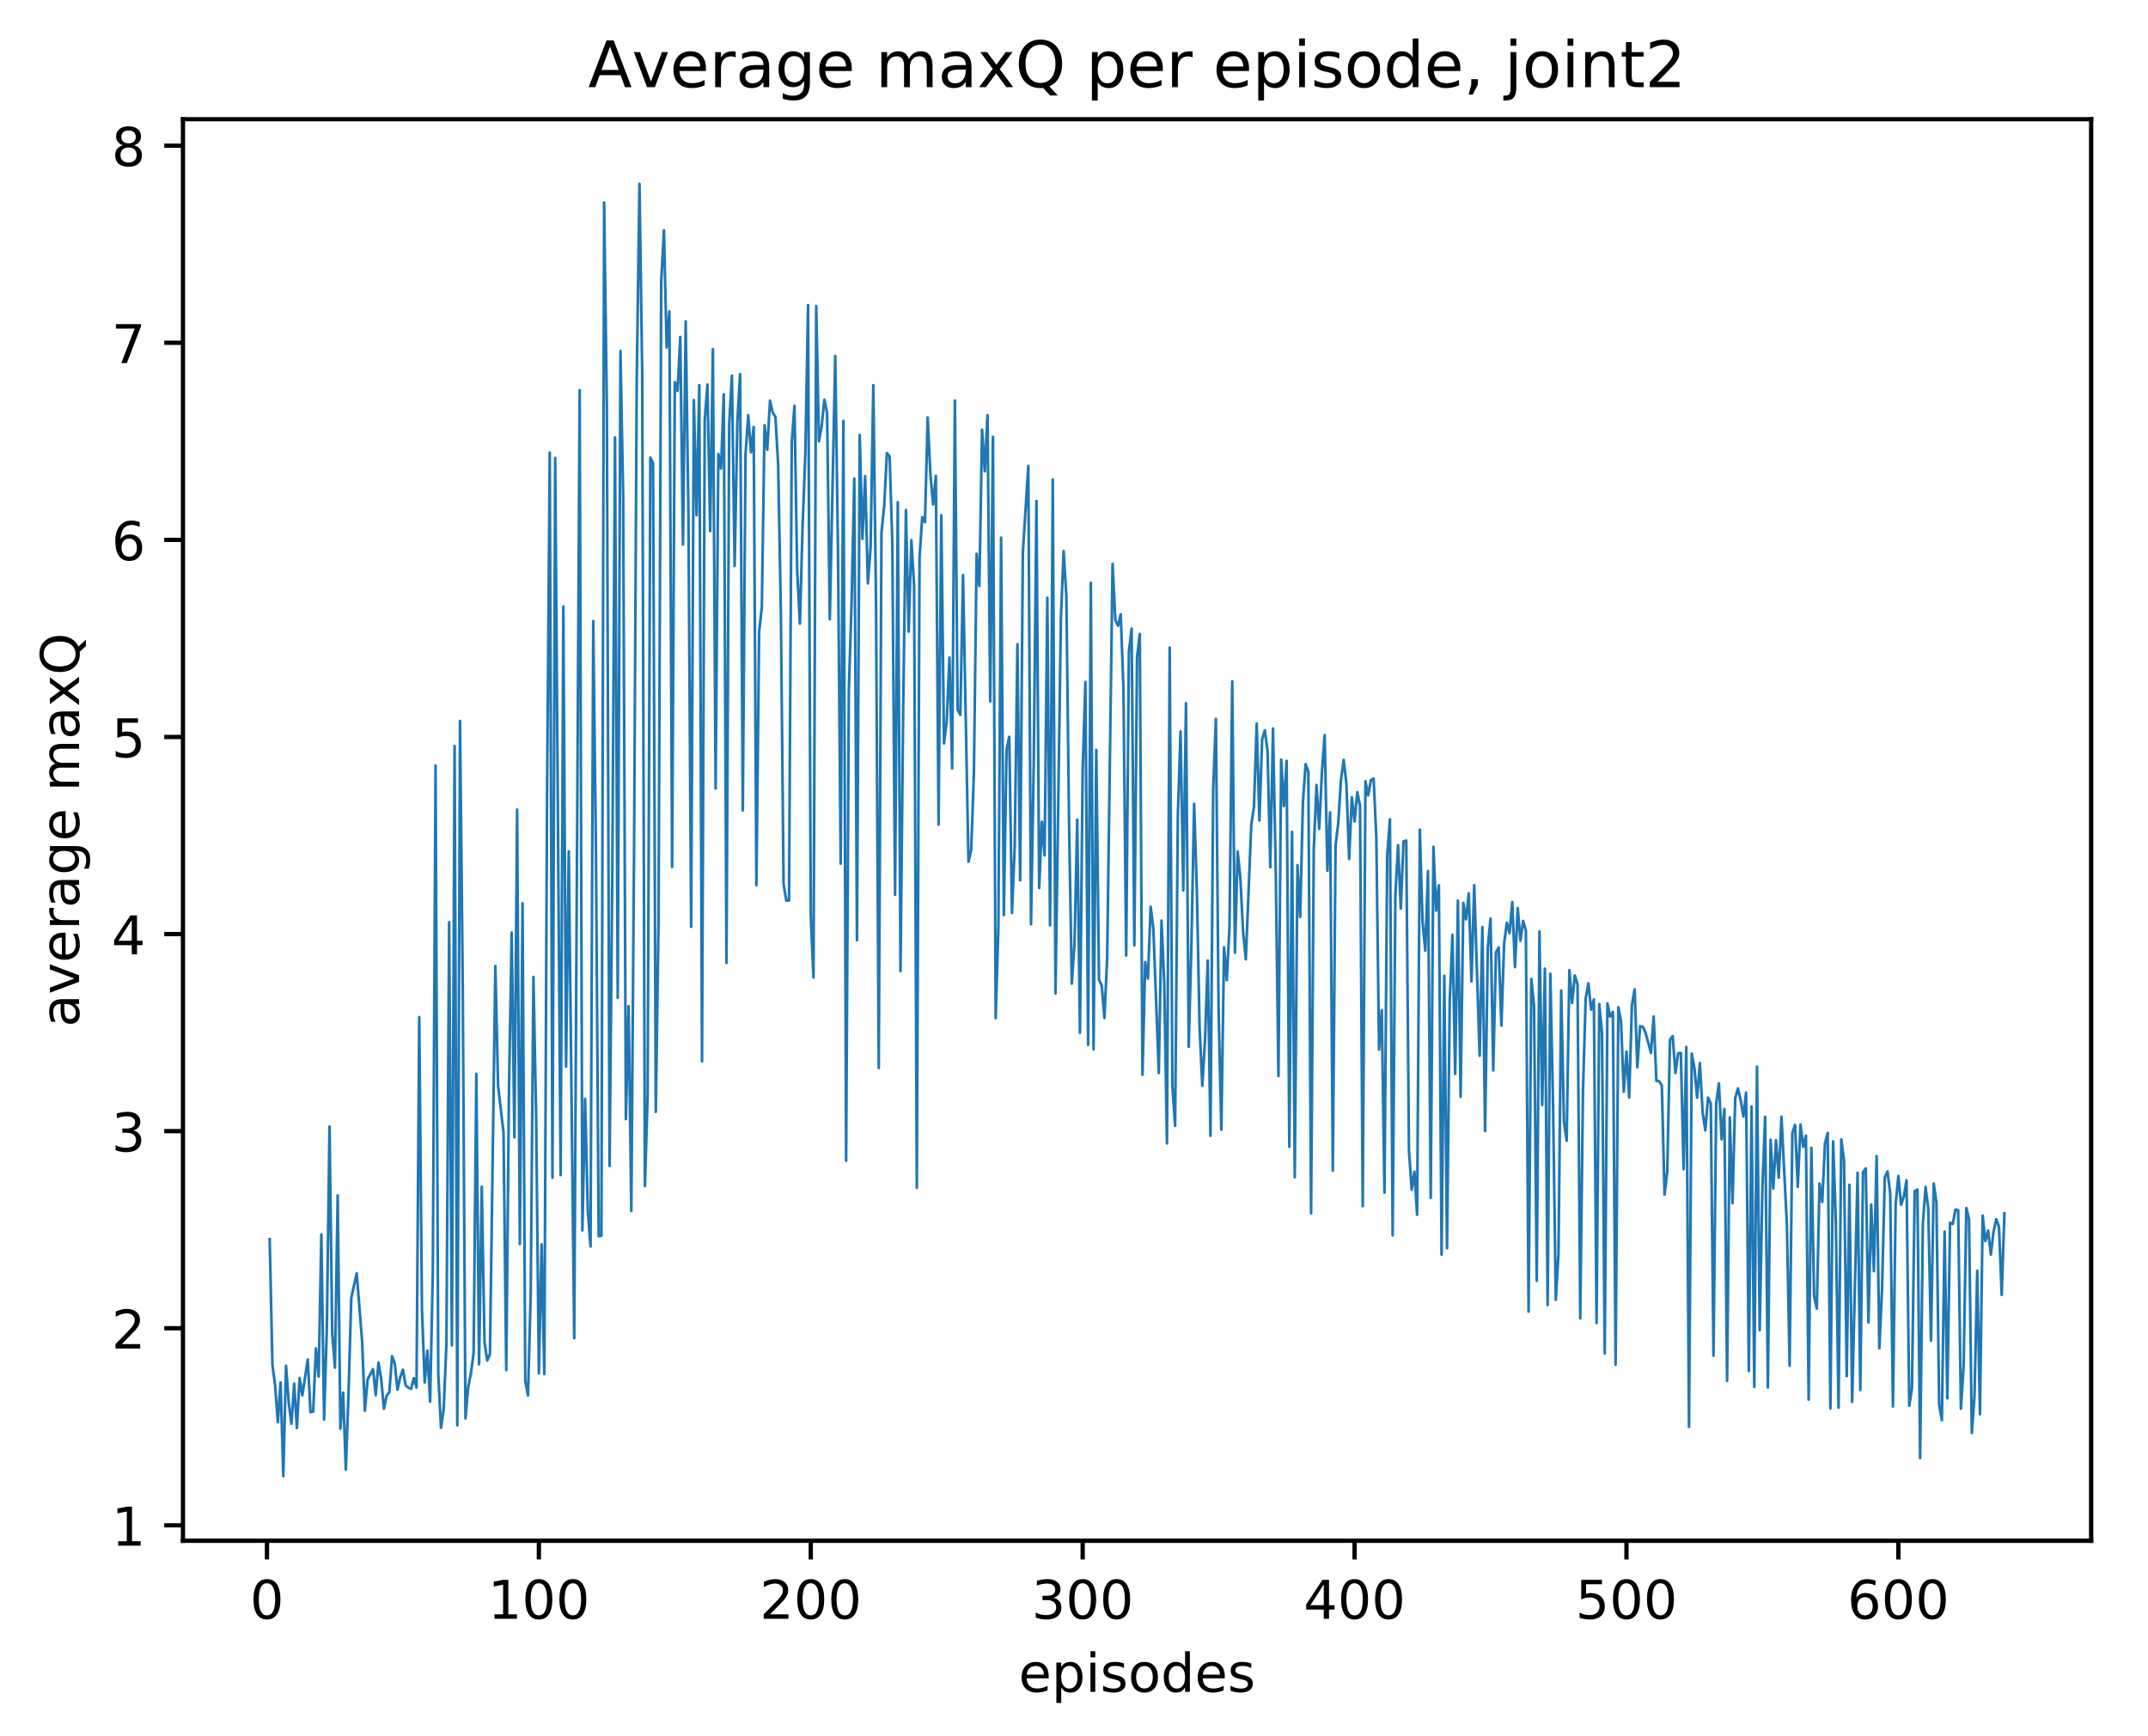 <?xml version="1.0" encoding="utf-8" standalone="no"?>
<!DOCTYPE svg PUBLIC "-//W3C//DTD SVG 1.1//EN"
  "http://www.w3.org/Graphics/SVG/1.1/DTD/svg11.dtd">
<!-- Created with matplotlib (http://matplotlib.org/) -->
<svg height="325pt" version="1.1" viewBox="0 0 402 325" width="402pt" xmlns="http://www.w3.org/2000/svg" xmlns:xlink="http://www.w3.org/1999/xlink">
 <defs>
  <style type="text/css">
*{stroke-linecap:butt;stroke-linejoin:round;}
  </style>
 </defs>
 <g id="figure_1">
  <g id="patch_1">
   <path d="M 0 325.986 
L 402.061 325.986 
L 402.061 0 
L 0 0 
z
" style="fill:#ffffff;"/>
  </g>
  <g id="axes_1">
   <g id="patch_2">
    <path d="M 34.241 288.43 
L 391.361 288.43 
L 391.361 22.318 
L 34.241 22.318 
z
" style="fill:#ffffff;"/>
   </g>
   <g id="matplotlib.axis_1">
    <g id="xtick_1">
     <g id="line2d_1">
      <defs>
       <path d="M 0 0 
L 0 3.5 
" id="m2b125ee9c5" style="stroke:#000000;stroke-width:0.8;"/>
      </defs>
      <g>
       <use style="stroke:#000000;stroke-width:0.8;" x="49.964" xlink:href="#m2b125ee9c5" y="288.43"/>
      </g>
     </g>
     <g id="text_1">
      <!-- 0 -->
      <defs>
       <path d="M 31.781 66.406 
Q 24.172 66.406 20.328 58.906 
Q 16.5 51.422 16.5 36.375 
Q 16.5 21.391 20.328 13.891 
Q 24.172 6.391 31.781 6.391 
Q 39.453 6.391 43.281 13.891 
Q 47.125 21.391 47.125 36.375 
Q 47.125 51.422 43.281 58.906 
Q 39.453 66.406 31.781 66.406 
z
M 31.781 74.219 
Q 44.047 74.219 50.516 64.516 
Q 56.984 54.828 56.984 36.375 
Q 56.984 17.969 50.516 8.266 
Q 44.047 -1.422 31.781 -1.422 
Q 19.531 -1.422 13.062 8.266 
Q 6.594 17.969 6.594 36.375 
Q 6.594 54.828 13.062 64.516 
Q 19.531 74.219 31.781 74.219 
z
" id="DejaVuSans-30"/>
      </defs>
      <g transform="translate(46.783 303.029)scale(0.1 -0.1)">
       <use xlink:href="#DejaVuSans-30"/>
      </g>
     </g>
    </g>
    <g id="xtick_2">
     <g id="line2d_2">
      <g>
       <use style="stroke:#000000;stroke-width:0.8;" x="100.851" xlink:href="#m2b125ee9c5" y="288.43"/>
      </g>
     </g>
     <g id="text_2">
      <!-- 100 -->
      <defs>
       <path d="M 12.406 8.297 
L 28.516 8.297 
L 28.516 63.922 
L 10.984 60.406 
L 10.984 69.391 
L 28.422 72.906 
L 38.281 72.906 
L 38.281 8.297 
L 54.391 8.297 
L 54.391 0 
L 12.406 0 
z
" id="DejaVuSans-31"/>
      </defs>
      <g transform="translate(91.307 303.029)scale(0.1 -0.1)">
       <use xlink:href="#DejaVuSans-31"/>
       <use x="63.623" xlink:href="#DejaVuSans-30"/>
       <use x="127.246" xlink:href="#DejaVuSans-30"/>
      </g>
     </g>
    </g>
    <g id="xtick_3">
     <g id="line2d_3">
      <g>
       <use style="stroke:#000000;stroke-width:0.8;" x="151.737" xlink:href="#m2b125ee9c5" y="288.43"/>
      </g>
     </g>
     <g id="text_3">
      <!-- 200 -->
      <defs>
       <path d="M 19.188 8.297 
L 53.609 8.297 
L 53.609 0 
L 7.328 0 
L 7.328 8.297 
Q 12.938 14.109 22.625 23.891 
Q 32.328 33.688 34.812 36.531 
Q 39.547 41.844 41.422 45.531 
Q 43.312 49.219 43.312 52.781 
Q 43.312 58.594 39.234 62.25 
Q 35.156 65.922 28.609 65.922 
Q 23.969 65.922 18.812 64.312 
Q 13.672 62.703 7.812 59.422 
L 7.812 69.391 
Q 13.766 71.781 18.938 73 
Q 24.125 74.219 28.422 74.219 
Q 39.75 74.219 46.484 68.547 
Q 53.219 62.891 53.219 53.422 
Q 53.219 48.922 51.531 44.891 
Q 49.859 40.875 45.406 35.406 
Q 44.188 33.984 37.641 27.219 
Q 31.109 20.453 19.188 8.297 
z
" id="DejaVuSans-32"/>
      </defs>
      <g transform="translate(142.193 303.029)scale(0.1 -0.1)">
       <use xlink:href="#DejaVuSans-32"/>
       <use x="63.623" xlink:href="#DejaVuSans-30"/>
       <use x="127.246" xlink:href="#DejaVuSans-30"/>
      </g>
     </g>
    </g>
    <g id="xtick_4">
     <g id="line2d_4">
      <g>
       <use style="stroke:#000000;stroke-width:0.8;" x="202.623" xlink:href="#m2b125ee9c5" y="288.43"/>
      </g>
     </g>
     <g id="text_4">
      <!-- 300 -->
      <defs>
       <path d="M 40.578 39.312 
Q 47.656 37.797 51.625 33 
Q 55.609 28.219 55.609 21.188 
Q 55.609 10.406 48.188 4.484 
Q 40.766 -1.422 27.094 -1.422 
Q 22.516 -1.422 17.656 -0.516 
Q 12.797 0.391 7.625 2.203 
L 7.625 11.719 
Q 11.719 9.328 16.594 8.109 
Q 21.484 6.891 26.812 6.891 
Q 36.078 6.891 40.938 10.547 
Q 45.797 14.203 45.797 21.188 
Q 45.797 27.641 41.281 31.266 
Q 36.766 34.906 28.719 34.906 
L 20.219 34.906 
L 20.219 43.016 
L 29.109 43.016 
Q 36.375 43.016 40.234 45.922 
Q 44.094 48.828 44.094 54.297 
Q 44.094 59.906 40.109 62.906 
Q 36.141 65.922 28.719 65.922 
Q 24.656 65.922 20.016 65.031 
Q 15.375 64.156 9.812 62.312 
L 9.812 71.094 
Q 15.438 72.656 20.344 73.438 
Q 25.25 74.219 29.594 74.219 
Q 40.828 74.219 47.359 69.109 
Q 53.906 64.016 53.906 55.328 
Q 53.906 49.266 50.438 45.094 
Q 46.969 40.922 40.578 39.312 
z
" id="DejaVuSans-33"/>
      </defs>
      <g transform="translate(193.08 303.029)scale(0.1 -0.1)">
       <use xlink:href="#DejaVuSans-33"/>
       <use x="63.623" xlink:href="#DejaVuSans-30"/>
       <use x="127.246" xlink:href="#DejaVuSans-30"/>
      </g>
     </g>
    </g>
    <g id="xtick_5">
     <g id="line2d_5">
      <g>
       <use style="stroke:#000000;stroke-width:0.8;" x="253.51" xlink:href="#m2b125ee9c5" y="288.43"/>
      </g>
     </g>
     <g id="text_5">
      <!-- 400 -->
      <defs>
       <path d="M 37.797 64.312 
L 12.891 25.391 
L 37.797 25.391 
z
M 35.203 72.906 
L 47.609 72.906 
L 47.609 25.391 
L 58.016 25.391 
L 58.016 17.188 
L 47.609 17.188 
L 47.609 0 
L 37.797 0 
L 37.797 17.188 
L 4.891 17.188 
L 4.891 26.703 
z
" id="DejaVuSans-34"/>
      </defs>
      <g transform="translate(243.966 303.029)scale(0.1 -0.1)">
       <use xlink:href="#DejaVuSans-34"/>
       <use x="63.623" xlink:href="#DejaVuSans-30"/>
       <use x="127.246" xlink:href="#DejaVuSans-30"/>
      </g>
     </g>
    </g>
    <g id="xtick_6">
     <g id="line2d_6">
      <g>
       <use style="stroke:#000000;stroke-width:0.8;" x="304.396" xlink:href="#m2b125ee9c5" y="288.43"/>
      </g>
     </g>
     <g id="text_6">
      <!-- 500 -->
      <defs>
       <path d="M 10.797 72.906 
L 49.516 72.906 
L 49.516 64.594 
L 19.828 64.594 
L 19.828 46.734 
Q 21.969 47.469 24.109 47.828 
Q 26.266 48.188 28.422 48.188 
Q 40.625 48.188 47.75 41.5 
Q 54.891 34.812 54.891 23.391 
Q 54.891 11.625 47.562 5.094 
Q 40.234 -1.422 26.906 -1.422 
Q 22.312 -1.422 17.547 -0.641 
Q 12.797 0.141 7.719 1.703 
L 7.719 11.625 
Q 12.109 9.234 16.797 8.062 
Q 21.484 6.891 26.703 6.891 
Q 35.156 6.891 40.078 11.328 
Q 45.016 15.766 45.016 23.391 
Q 45.016 31 40.078 35.438 
Q 35.156 39.891 26.703 39.891 
Q 22.75 39.891 18.812 39.016 
Q 14.891 38.141 10.797 36.281 
z
" id="DejaVuSans-35"/>
      </defs>
      <g transform="translate(294.852 303.029)scale(0.1 -0.1)">
       <use xlink:href="#DejaVuSans-35"/>
       <use x="63.623" xlink:href="#DejaVuSans-30"/>
       <use x="127.246" xlink:href="#DejaVuSans-30"/>
      </g>
     </g>
    </g>
    <g id="xtick_7">
     <g id="line2d_7">
      <g>
       <use style="stroke:#000000;stroke-width:0.8;" x="355.282" xlink:href="#m2b125ee9c5" y="288.43"/>
      </g>
     </g>
     <g id="text_7">
      <!-- 600 -->
      <defs>
       <path d="M 33.016 40.375 
Q 26.375 40.375 22.484 35.828 
Q 18.609 31.297 18.609 23.391 
Q 18.609 15.531 22.484 10.953 
Q 26.375 6.391 33.016 6.391 
Q 39.656 6.391 43.531 10.953 
Q 47.406 15.531 47.406 23.391 
Q 47.406 31.297 43.531 35.828 
Q 39.656 40.375 33.016 40.375 
z
M 52.594 71.297 
L 52.594 62.312 
Q 48.875 64.062 45.094 64.984 
Q 41.312 65.922 37.594 65.922 
Q 27.828 65.922 22.672 59.328 
Q 17.531 52.734 16.797 39.406 
Q 19.672 43.656 24.016 45.922 
Q 28.375 48.188 33.594 48.188 
Q 44.578 48.188 50.953 41.516 
Q 57.328 34.859 57.328 23.391 
Q 57.328 12.156 50.688 5.359 
Q 44.047 -1.422 33.016 -1.422 
Q 20.359 -1.422 13.672 8.266 
Q 6.984 17.969 6.984 36.375 
Q 6.984 53.656 15.188 63.938 
Q 23.391 74.219 37.203 74.219 
Q 40.922 74.219 44.703 73.484 
Q 48.484 72.75 52.594 71.297 
z
" id="DejaVuSans-36"/>
      </defs>
      <g transform="translate(345.738 303.029)scale(0.1 -0.1)">
       <use xlink:href="#DejaVuSans-36"/>
       <use x="63.623" xlink:href="#DejaVuSans-30"/>
       <use x="127.246" xlink:href="#DejaVuSans-30"/>
      </g>
     </g>
    </g>
    <g id="text_8">
     <!-- episodes -->
     <defs>
      <path d="M 56.203 29.594 
L 56.203 25.203 
L 14.891 25.203 
Q 15.484 15.922 20.484 11.062 
Q 25.484 6.203 34.422 6.203 
Q 39.594 6.203 44.453 7.469 
Q 49.312 8.734 54.109 11.281 
L 54.109 2.781 
Q 49.266 0.734 44.188 -0.344 
Q 39.109 -1.422 33.891 -1.422 
Q 20.797 -1.422 13.156 6.188 
Q 5.516 13.812 5.516 26.812 
Q 5.516 40.234 12.766 48.109 
Q 20.016 56 32.328 56 
Q 43.359 56 49.781 48.891 
Q 56.203 41.797 56.203 29.594 
z
M 47.219 32.234 
Q 47.125 39.594 43.094 43.984 
Q 39.062 48.391 32.422 48.391 
Q 24.906 48.391 20.391 44.141 
Q 15.875 39.891 15.188 32.172 
z
" id="DejaVuSans-65"/>
      <path d="M 18.109 8.203 
L 18.109 -20.797 
L 9.078 -20.797 
L 9.078 54.688 
L 18.109 54.688 
L 18.109 46.391 
Q 20.953 51.266 25.266 53.625 
Q 29.594 56 35.594 56 
Q 45.562 56 51.781 48.094 
Q 58.016 40.188 58.016 27.297 
Q 58.016 14.406 51.781 6.484 
Q 45.562 -1.422 35.594 -1.422 
Q 29.594 -1.422 25.266 0.953 
Q 20.953 3.328 18.109 8.203 
z
M 48.688 27.297 
Q 48.688 37.203 44.609 42.844 
Q 40.531 48.484 33.406 48.484 
Q 26.266 48.484 22.188 42.844 
Q 18.109 37.203 18.109 27.297 
Q 18.109 17.391 22.188 11.75 
Q 26.266 6.109 33.406 6.109 
Q 40.531 6.109 44.609 11.75 
Q 48.688 17.391 48.688 27.297 
z
" id="DejaVuSans-70"/>
      <path d="M 9.422 54.688 
L 18.406 54.688 
L 18.406 0 
L 9.422 0 
z
M 9.422 75.984 
L 18.406 75.984 
L 18.406 64.594 
L 9.422 64.594 
z
" id="DejaVuSans-69"/>
      <path d="M 44.281 53.078 
L 44.281 44.578 
Q 40.484 46.531 36.375 47.5 
Q 32.281 48.484 27.875 48.484 
Q 21.188 48.484 17.844 46.438 
Q 14.5 44.391 14.5 40.281 
Q 14.5 37.156 16.891 35.375 
Q 19.281 33.594 26.516 31.984 
L 29.594 31.297 
Q 39.156 29.25 43.188 25.516 
Q 47.219 21.781 47.219 15.094 
Q 47.219 7.469 41.188 3.016 
Q 35.156 -1.422 24.609 -1.422 
Q 20.219 -1.422 15.453 -0.562 
Q 10.688 0.297 5.422 2 
L 5.422 11.281 
Q 10.406 8.688 15.234 7.391 
Q 20.062 6.109 24.812 6.109 
Q 31.156 6.109 34.562 8.281 
Q 37.984 10.453 37.984 14.406 
Q 37.984 18.062 35.516 20.016 
Q 33.062 21.969 24.703 23.781 
L 21.578 24.516 
Q 13.234 26.266 9.516 29.906 
Q 5.812 33.547 5.812 39.891 
Q 5.812 47.609 11.281 51.797 
Q 16.75 56 26.812 56 
Q 31.781 56 36.172 55.266 
Q 40.578 54.547 44.281 53.078 
z
" id="DejaVuSans-73"/>
      <path d="M 30.609 48.391 
Q 23.391 48.391 19.188 42.75 
Q 14.984 37.109 14.984 27.297 
Q 14.984 17.484 19.156 11.844 
Q 23.344 6.203 30.609 6.203 
Q 37.797 6.203 41.984 11.859 
Q 46.188 17.531 46.188 27.297 
Q 46.188 37.016 41.984 42.703 
Q 37.797 48.391 30.609 48.391 
z
M 30.609 56 
Q 42.328 56 49.016 48.375 
Q 55.719 40.766 55.719 27.297 
Q 55.719 13.875 49.016 6.219 
Q 42.328 -1.422 30.609 -1.422 
Q 18.844 -1.422 12.172 6.219 
Q 5.516 13.875 5.516 27.297 
Q 5.516 40.766 12.172 48.375 
Q 18.844 56 30.609 56 
z
" id="DejaVuSans-6f"/>
      <path d="M 45.406 46.391 
L 45.406 75.984 
L 54.391 75.984 
L 54.391 0 
L 45.406 0 
L 45.406 8.203 
Q 42.578 3.328 38.25 0.953 
Q 33.938 -1.422 27.875 -1.422 
Q 17.969 -1.422 11.734 6.484 
Q 5.516 14.406 5.516 27.297 
Q 5.516 40.188 11.734 48.094 
Q 17.969 56 27.875 56 
Q 33.938 56 38.25 53.625 
Q 42.578 51.266 45.406 46.391 
z
M 14.797 27.297 
Q 14.797 17.391 18.875 11.75 
Q 22.953 6.109 30.078 6.109 
Q 37.203 6.109 41.297 11.75 
Q 45.406 17.391 45.406 27.297 
Q 45.406 37.203 41.297 42.844 
Q 37.203 48.484 30.078 48.484 
Q 22.953 48.484 18.875 42.844 
Q 14.797 37.203 14.797 27.297 
z
" id="DejaVuSans-64"/>
     </defs>
     <g transform="translate(190.641 316.707)scale(0.1 -0.1)">
      <use xlink:href="#DejaVuSans-65"/>
      <use x="61.523" xlink:href="#DejaVuSans-70"/>
      <use x="125" xlink:href="#DejaVuSans-69"/>
      <use x="152.783" xlink:href="#DejaVuSans-73"/>
      <use x="204.883" xlink:href="#DejaVuSans-6f"/>
      <use x="266.064" xlink:href="#DejaVuSans-64"/>
      <use x="329.541" xlink:href="#DejaVuSans-65"/>
      <use x="391.064" xlink:href="#DejaVuSans-73"/>
     </g>
    </g>
   </g>
   <g id="matplotlib.axis_2">
    <g id="ytick_1">
     <g id="line2d_8">
      <defs>
       <path d="M 0 0 
L -3.5 0 
" id="m6812569ef3" style="stroke:#000000;stroke-width:0.8;"/>
      </defs>
      <g>
       <use style="stroke:#000000;stroke-width:0.8;" x="34.241" xlink:href="#m6812569ef3" y="285.539"/>
      </g>
     </g>
     <g id="text_9">
      <!-- 1 -->
      <g transform="translate(20.878 289.338)scale(0.1 -0.1)">
       <use xlink:href="#DejaVuSans-31"/>
      </g>
     </g>
    </g>
    <g id="ytick_2">
     <g id="line2d_9">
      <g>
       <use style="stroke:#000000;stroke-width:0.8;" x="34.241" xlink:href="#m6812569ef3" y="248.644"/>
      </g>
     </g>
     <g id="text_10">
      <!-- 2 -->
      <g transform="translate(20.878 252.443)scale(0.1 -0.1)">
       <use xlink:href="#DejaVuSans-32"/>
      </g>
     </g>
    </g>
    <g id="ytick_3">
     <g id="line2d_10">
      <g>
       <use style="stroke:#000000;stroke-width:0.8;" x="34.241" xlink:href="#m6812569ef3" y="211.748"/>
      </g>
     </g>
     <g id="text_11">
      <!-- 3 -->
      <g transform="translate(20.878 215.548)scale(0.1 -0.1)">
       <use xlink:href="#DejaVuSans-33"/>
      </g>
     </g>
    </g>
    <g id="ytick_4">
     <g id="line2d_11">
      <g>
       <use style="stroke:#000000;stroke-width:0.8;" x="34.241" xlink:href="#m6812569ef3" y="174.853"/>
      </g>
     </g>
     <g id="text_12">
      <!-- 4 -->
      <g transform="translate(20.878 178.652)scale(0.1 -0.1)">
       <use xlink:href="#DejaVuSans-34"/>
      </g>
     </g>
    </g>
    <g id="ytick_5">
     <g id="line2d_12">
      <g>
       <use style="stroke:#000000;stroke-width:0.8;" x="34.241" xlink:href="#m6812569ef3" y="137.958"/>
      </g>
     </g>
     <g id="text_13">
      <!-- 5 -->
      <g transform="translate(20.878 141.757)scale(0.1 -0.1)">
       <use xlink:href="#DejaVuSans-35"/>
      </g>
     </g>
    </g>
    <g id="ytick_6">
     <g id="line2d_13">
      <g>
       <use style="stroke:#000000;stroke-width:0.8;" x="34.241" xlink:href="#m6812569ef3" y="101.063"/>
      </g>
     </g>
     <g id="text_14">
      <!-- 6 -->
      <g transform="translate(20.878 104.862)scale(0.1 -0.1)">
       <use xlink:href="#DejaVuSans-36"/>
      </g>
     </g>
    </g>
    <g id="ytick_7">
     <g id="line2d_14">
      <g>
       <use style="stroke:#000000;stroke-width:0.8;" x="34.241" xlink:href="#m6812569ef3" y="64.167"/>
      </g>
     </g>
     <g id="text_15">
      <!-- 7 -->
      <defs>
       <path d="M 8.203 72.906 
L 55.078 72.906 
L 55.078 68.703 
L 28.609 0 
L 18.312 0 
L 43.219 64.594 
L 8.203 64.594 
z
" id="DejaVuSans-37"/>
      </defs>
      <g transform="translate(20.878 67.967)scale(0.1 -0.1)">
       <use xlink:href="#DejaVuSans-37"/>
      </g>
     </g>
    </g>
    <g id="ytick_8">
     <g id="line2d_15">
      <g>
       <use style="stroke:#000000;stroke-width:0.8;" x="34.241" xlink:href="#m6812569ef3" y="27.272"/>
      </g>
     </g>
     <g id="text_16">
      <!-- 8 -->
      <defs>
       <path d="M 31.781 34.625 
Q 24.75 34.625 20.719 30.859 
Q 16.703 27.094 16.703 20.516 
Q 16.703 13.922 20.719 10.156 
Q 24.75 6.391 31.781 6.391 
Q 38.812 6.391 42.859 10.172 
Q 46.922 13.969 46.922 20.516 
Q 46.922 27.094 42.891 30.859 
Q 38.875 34.625 31.781 34.625 
z
M 21.922 38.812 
Q 15.578 40.375 12.031 44.719 
Q 8.5 49.078 8.5 55.328 
Q 8.5 64.062 14.719 69.141 
Q 20.953 74.219 31.781 74.219 
Q 42.672 74.219 48.875 69.141 
Q 55.078 64.062 55.078 55.328 
Q 55.078 49.078 51.531 44.719 
Q 48 40.375 41.703 38.812 
Q 48.828 37.156 52.797 32.312 
Q 56.781 27.484 56.781 20.516 
Q 56.781 9.906 50.312 4.234 
Q 43.844 -1.422 31.781 -1.422 
Q 19.734 -1.422 13.25 4.234 
Q 6.781 9.906 6.781 20.516 
Q 6.781 27.484 10.781 32.312 
Q 14.797 37.156 21.922 38.812 
z
M 18.312 54.391 
Q 18.312 48.734 21.844 45.562 
Q 25.391 42.391 31.781 42.391 
Q 38.141 42.391 41.719 45.562 
Q 45.312 48.734 45.312 54.391 
Q 45.312 60.062 41.719 63.234 
Q 38.141 66.406 31.781 66.406 
Q 25.391 66.406 21.844 63.234 
Q 18.312 60.062 18.312 54.391 
z
" id="DejaVuSans-38"/>
      </defs>
      <g transform="translate(20.878 31.071)scale(0.1 -0.1)">
       <use xlink:href="#DejaVuSans-38"/>
      </g>
     </g>
    </g>
    <g id="text_17">
     <!-- average maxQ -->
     <defs>
      <path d="M 34.281 27.484 
Q 23.391 27.484 19.188 25 
Q 14.984 22.516 14.984 16.5 
Q 14.984 11.719 18.141 8.906 
Q 21.297 6.109 26.703 6.109 
Q 34.188 6.109 38.703 11.406 
Q 43.219 16.703 43.219 25.484 
L 43.219 27.484 
z
M 52.203 31.203 
L 52.203 0 
L 43.219 0 
L 43.219 8.297 
Q 40.141 3.328 35.547 0.953 
Q 30.953 -1.422 24.312 -1.422 
Q 15.922 -1.422 10.953 3.297 
Q 6 8.016 6 15.922 
Q 6 25.141 12.172 29.828 
Q 18.359 34.516 30.609 34.516 
L 43.219 34.516 
L 43.219 35.406 
Q 43.219 41.609 39.141 45 
Q 35.062 48.391 27.688 48.391 
Q 23 48.391 18.547 47.266 
Q 14.109 46.141 10.016 43.891 
L 10.016 52.203 
Q 14.938 54.109 19.578 55.047 
Q 24.219 56 28.609 56 
Q 40.484 56 46.344 49.844 
Q 52.203 43.703 52.203 31.203 
z
" id="DejaVuSans-61"/>
      <path d="M 2.984 54.688 
L 12.5 54.688 
L 29.594 8.797 
L 46.688 54.688 
L 56.203 54.688 
L 35.688 0 
L 23.484 0 
z
" id="DejaVuSans-76"/>
      <path d="M 41.109 46.297 
Q 39.594 47.172 37.812 47.578 
Q 36.031 48 33.891 48 
Q 26.266 48 22.188 43.047 
Q 18.109 38.094 18.109 28.812 
L 18.109 0 
L 9.078 0 
L 9.078 54.688 
L 18.109 54.688 
L 18.109 46.188 
Q 20.953 51.172 25.484 53.578 
Q 30.031 56 36.531 56 
Q 37.453 56 38.578 55.875 
Q 39.703 55.766 41.062 55.516 
z
" id="DejaVuSans-72"/>
      <path d="M 45.406 27.984 
Q 45.406 37.75 41.375 43.109 
Q 37.359 48.484 30.078 48.484 
Q 22.859 48.484 18.828 43.109 
Q 14.797 37.75 14.797 27.984 
Q 14.797 18.266 18.828 12.891 
Q 22.859 7.516 30.078 7.516 
Q 37.359 7.516 41.375 12.891 
Q 45.406 18.266 45.406 27.984 
z
M 54.391 6.781 
Q 54.391 -7.172 48.188 -13.984 
Q 42 -20.797 29.203 -20.797 
Q 24.469 -20.797 20.266 -20.094 
Q 16.062 -19.391 12.109 -17.922 
L 12.109 -9.188 
Q 16.062 -11.328 19.922 -12.344 
Q 23.781 -13.375 27.781 -13.375 
Q 36.625 -13.375 41.016 -8.766 
Q 45.406 -4.156 45.406 5.172 
L 45.406 9.625 
Q 42.625 4.781 38.281 2.391 
Q 33.938 0 27.875 0 
Q 17.828 0 11.672 7.656 
Q 5.516 15.328 5.516 27.984 
Q 5.516 40.672 11.672 48.328 
Q 17.828 56 27.875 56 
Q 33.938 56 38.281 53.609 
Q 42.625 51.219 45.406 46.391 
L 45.406 54.688 
L 54.391 54.688 
z
" id="DejaVuSans-67"/>
      <path id="DejaVuSans-20"/>
      <path d="M 52 44.188 
Q 55.375 50.25 60.062 53.125 
Q 64.75 56 71.094 56 
Q 79.641 56 84.281 50.016 
Q 88.922 44.047 88.922 33.016 
L 88.922 0 
L 79.891 0 
L 79.891 32.719 
Q 79.891 40.578 77.094 44.375 
Q 74.312 48.188 68.609 48.188 
Q 61.625 48.188 57.562 43.547 
Q 53.516 38.922 53.516 30.906 
L 53.516 0 
L 44.484 0 
L 44.484 32.719 
Q 44.484 40.625 41.703 44.406 
Q 38.922 48.188 33.109 48.188 
Q 26.219 48.188 22.156 43.531 
Q 18.109 38.875 18.109 30.906 
L 18.109 0 
L 9.078 0 
L 9.078 54.688 
L 18.109 54.688 
L 18.109 46.188 
Q 21.188 51.219 25.484 53.609 
Q 29.781 56 35.688 56 
Q 41.656 56 45.828 52.969 
Q 50 49.953 52 44.188 
z
" id="DejaVuSans-6d"/>
      <path d="M 54.891 54.688 
L 35.109 28.078 
L 55.906 0 
L 45.312 0 
L 29.391 21.484 
L 13.484 0 
L 2.875 0 
L 24.125 28.609 
L 4.688 54.688 
L 15.281 54.688 
L 29.781 35.203 
L 44.281 54.688 
z
" id="DejaVuSans-78"/>
      <path d="M 39.406 66.219 
Q 28.656 66.219 22.328 58.203 
Q 16.016 50.203 16.016 36.375 
Q 16.016 22.609 22.328 14.594 
Q 28.656 6.594 39.406 6.594 
Q 50.141 6.594 56.422 14.594 
Q 62.703 22.609 62.703 36.375 
Q 62.703 50.203 56.422 58.203 
Q 50.141 66.219 39.406 66.219 
z
M 53.219 1.312 
L 66.219 -12.891 
L 54.297 -12.891 
L 43.5 -1.219 
Q 41.891 -1.312 41.031 -1.359 
Q 40.188 -1.422 39.406 -1.422 
Q 24.031 -1.422 14.812 8.859 
Q 5.609 19.141 5.609 36.375 
Q 5.609 53.656 14.812 63.938 
Q 24.031 74.219 39.406 74.219 
Q 54.734 74.219 63.906 63.938 
Q 73.094 53.656 73.094 36.375 
Q 73.094 23.688 67.984 14.641 
Q 62.891 5.609 53.219 1.312 
z
" id="DejaVuSans-51"/>
     </defs>
     <g transform="translate(14.798 192.263)rotate(-90)scale(0.1 -0.1)">
      <use xlink:href="#DejaVuSans-61"/>
      <use x="61.279" xlink:href="#DejaVuSans-76"/>
      <use x="120.459" xlink:href="#DejaVuSans-65"/>
      <use x="181.982" xlink:href="#DejaVuSans-72"/>
      <use x="223.096" xlink:href="#DejaVuSans-61"/>
      <use x="284.375" xlink:href="#DejaVuSans-67"/>
      <use x="347.852" xlink:href="#DejaVuSans-65"/>
      <use x="409.375" xlink:href="#DejaVuSans-20"/>
      <use x="441.162" xlink:href="#DejaVuSans-6d"/>
      <use x="538.574" xlink:href="#DejaVuSans-61"/>
      <use x="599.854" xlink:href="#DejaVuSans-78"/>
      <use x="659.033" xlink:href="#DejaVuSans-51"/>
     </g>
    </g>
   </g>
   <g id="line2d_16">
    <path clip-path="url(#p7a41d01ad1)" d="M 50.473 231.964 
L 50.982 255.499 
L 51.491 259.317 
L 52 266.227 
L 52.509 258.777 
L 53.018 276.334 
L 53.527 255.672 
L 54.035 262.537 
L 54.544 266.529 
L 55.053 259.022 
L 55.562 267.328 
L 56.071 257.964 
L 56.58 261.21 
L 57.597 254.481 
L 58.106 264.348 
L 58.615 264.223 
L 59.124 252.416 
L 59.633 257.693 
L 60.142 231.07 
L 60.651 265.736 
L 61.159 249.073 
L 61.668 210.889 
L 62.177 249.57 
L 62.686 256.026 
L 63.195 223.773 
L 63.704 267.457 
L 64.213 260.693 
L 64.722 275.111 
L 65.23 260.624 
L 65.739 242.972 
L 66.757 238.36 
L 67.775 251.123 
L 68.284 264.083 
L 68.792 258.24 
L 69.81 256.304 
L 70.319 261.172 
L 70.828 255.075 
L 71.337 258.084 
L 71.846 263.71 
L 72.354 261.297 
L 72.863 260.586 
L 73.372 253.878 
L 73.881 255.261 
L 74.39 260.144 
L 74.899 257.813 
L 75.408 256.393 
L 75.916 259.35 
L 76.425 259.76 
L 76.934 259.992 
L 77.443 257.997 
L 77.952 259.742 
L 78.461 190.4 
L 78.97 245.043 
L 79.479 258.778 
L 79.987 252.843 
L 80.496 262.399 
L 81.005 237.875 
L 81.514 143.295 
L 82.023 257.207 
L 82.532 267.278 
L 83.041 263.739 
L 83.549 251.571 
L 84.058 172.619 
L 84.567 251.845 
L 85.076 139.634 
L 85.585 266.837 
L 86.094 134.958 
L 86.603 184.431 
L 87.111 265.524 
L 87.62 259.666 
L 88.129 257.119 
L 88.638 253.314 
L 89.147 201.023 
L 89.656 255.386 
L 90.165 222.146 
L 90.674 251.218 
L 91.182 254.688 
L 91.691 253.494 
L 92.709 180.838 
L 93.218 203.283 
L 94.236 212.035 
L 94.744 256.487 
L 95.253 204.158 
L 95.762 174.581 
L 96.271 212.903 
L 96.78 151.559 
L 97.289 232.887 
L 97.798 169.102 
L 98.306 258.493 
L 98.815 261.233 
L 99.324 242.172 
L 99.833 182.885 
L 100.342 209.275 
L 100.851 257.076 
L 101.36 232.948 
L 101.869 257.229 
L 102.377 149.433 
L 102.886 84.711 
L 103.395 220.469 
L 103.904 85.723 
L 104.922 219.961 
L 105.431 113.534 
L 105.939 199.658 
L 106.448 159.379 
L 107.466 250.523 
L 108.484 73.044 
L 108.993 230.319 
L 109.501 205.709 
L 110.01 226.638 
L 110.519 233.332 
L 111.028 116.277 
L 111.537 159.945 
L 112.046 231.419 
L 112.555 231.321 
L 113.063 37.895 
L 113.572 76.079 
L 114.081 218.259 
L 114.59 164.092 
L 115.099 81.898 
L 115.608 186.789 
L 116.117 65.698 
L 116.626 92.732 
L 117.134 209.502 
L 117.643 188.355 
L 118.152 226.694 
L 118.661 159.51 
L 119.17 70.721 
L 119.679 34.414 
L 120.188 69.685 
L 120.696 222.037 
L 121.205 205.061 
L 121.714 85.661 
L 122.223 86.697 
L 122.732 208.147 
L 123.241 172.901 
L 123.75 52.616 
L 124.258 43.107 
L 124.767 65.051 
L 125.276 58.304 
L 125.785 162.31 
L 126.294 71.545 
L 126.803 73.181 
L 127.312 63.077 
L 127.821 101.935 
L 128.329 60.159 
L 128.838 96.306 
L 129.347 173.493 
L 129.856 74.894 
L 130.365 96.456 
L 130.874 72.105 
L 131.383 198.677 
L 131.891 78.643 
L 132.4 71.979 
L 132.909 99.433 
L 133.418 65.364 
L 133.927 147.611 
L 134.436 85.001 
L 134.945 87.686 
L 135.453 73.808 
L 135.962 180.254 
L 136.471 79.385 
L 136.98 70.329 
L 137.489 105.947 
L 137.998 78.873 
L 138.507 70.032 
L 139.016 151.726 
L 139.524 85.048 
L 140.033 77.706 
L 140.542 84.66 
L 141.051 79.918 
L 141.56 165.714 
L 142.069 118.296 
L 142.578 113.725 
L 143.086 79.609 
L 143.595 84.184 
L 144.104 74.998 
L 144.613 77.233 
L 145.122 78.046 
L 145.631 86.966 
L 146.14 114.547 
L 146.648 165.502 
L 147.157 168.595 
L 147.666 168.561 
L 148.175 82.844 
L 148.684 75.955 
L 149.193 106.899 
L 149.702 116.756 
L 150.21 98.31 
L 150.719 85.045 
L 151.228 57.111 
L 151.737 171.603 
L 152.246 182.995 
L 152.755 57.29 
L 153.264 82.616 
L 153.773 79.8 
L 154.281 74.807 
L 154.79 77.295 
L 155.299 115.918 
L 156.317 66.645 
L 156.826 102.794 
L 157.335 161.67 
L 157.843 78.79 
L 158.352 217.29 
L 158.861 129.169 
L 159.37 112.942 
L 159.879 89.59 
L 160.388 175.999 
L 160.897 81.419 
L 161.405 100.859 
L 161.914 89.127 
L 162.423 109.21 
L 162.932 102.516 
L 163.441 72.109 
L 163.95 113.014 
L 164.459 199.929 
L 164.968 99.709 
L 165.476 94.721 
L 165.985 84.817 
L 166.494 85.435 
L 167.003 101.756 
L 167.512 167.508 
L 168.021 93.998 
L 168.53 181.792 
L 169.038 132.256 
L 169.547 95.474 
L 170.056 118.251 
L 170.565 101.116 
L 171.074 109.621 
L 171.583 222.368 
L 172.092 104.281 
L 172.6 96.814 
L 173.109 97.763 
L 173.618 78.138 
L 174.127 88.826 
L 174.636 94.441 
L 175.145 89.087 
L 175.654 154.373 
L 176.162 96.463 
L 176.671 139.181 
L 177.18 135.091 
L 177.689 123.102 
L 178.198 143.856 
L 178.707 74.973 
L 179.216 132.843 
L 179.725 133.823 
L 180.233 107.659 
L 181.251 161.327 
L 181.76 159.101 
L 182.269 144.574 
L 182.778 103.673 
L 183.287 109.7 
L 183.795 80.438 
L 184.304 88.237 
L 184.813 77.708 
L 185.322 131.329 
L 185.831 81.756 
L 186.34 190.608 
L 186.849 173.482 
L 187.357 100.652 
L 187.866 171.324 
L 188.375 140.352 
L 188.884 137.934 
L 189.393 170.907 
L 189.902 158.555 
L 190.411 120.599 
L 190.92 164.796 
L 191.428 103.441 
L 192.446 87.227 
L 192.955 173.01 
L 193.464 143.311 
L 193.973 93.789 
L 194.482 166.249 
L 194.99 153.835 
L 195.499 160.122 
L 196.008 111.905 
L 196.517 173.217 
L 197.026 89.755 
L 197.535 185.956 
L 198.552 115.635 
L 199.061 103.156 
L 199.57 111.604 
L 200.079 154.306 
L 200.588 184.142 
L 201.097 176.633 
L 201.606 153.436 
L 202.115 193.343 
L 202.623 144.159 
L 203.132 127.653 
L 203.641 195.594 
L 204.15 109.111 
L 204.659 196.43 
L 205.168 140.39 
L 205.677 183.408 
L 206.185 184.472 
L 206.694 190.585 
L 207.203 179.474 
L 208.221 105.558 
L 208.73 116.042 
L 209.239 117.144 
L 209.747 114.992 
L 210.256 128.964 
L 210.765 178.874 
L 211.274 122.026 
L 211.783 117.685 
L 212.292 176.954 
L 212.801 123.044 
L 213.309 118.678 
L 213.818 201.183 
L 214.327 180.105 
L 214.836 183.195 
L 215.345 169.753 
L 215.854 173.829 
L 216.872 200.862 
L 217.38 172.326 
L 217.889 183.964 
L 218.398 214.058 
L 218.907 121.216 
L 219.416 203.313 
L 219.925 210.764 
L 220.434 152.627 
L 220.942 136.924 
L 221.451 166.674 
L 221.96 131.64 
L 222.469 195.959 
L 222.978 176.601 
L 223.487 150.492 
L 223.996 166.85 
L 224.504 192.332 
L 225.013 203.266 
L 225.522 194.616 
L 226.031 179.803 
L 226.54 212.62 
L 227.049 147.787 
L 227.558 134.564 
L 228.067 189.56 
L 228.575 211.483 
L 229.084 177.338 
L 229.593 183.486 
L 230.102 173.447 
L 230.611 127.549 
L 231.12 178.355 
L 231.629 159.404 
L 232.137 164.412 
L 232.646 174.453 
L 233.155 179.585 
L 234.173 154.446 
L 234.682 151.003 
L 235.191 135.441 
L 235.699 153.589 
L 236.208 138.392 
L 236.717 136.703 
L 237.226 140.615 
L 237.735 162.348 
L 238.244 136.361 
L 238.753 162.638 
L 239.261 201.434 
L 239.77 142.186 
L 240.279 150.899 
L 240.788 142.44 
L 241.297 214.665 
L 241.806 155.725 
L 242.315 220.379 
L 242.824 161.955 
L 243.332 171.642 
L 243.841 150.159 
L 244.35 143.049 
L 244.859 144.47 
L 245.368 227.149 
L 245.877 158.874 
L 246.386 146.96 
L 246.894 155.163 
L 247.403 144.491 
L 247.912 137.606 
L 248.421 163.008 
L 248.93 152.072 
L 249.439 219.142 
L 249.948 158.385 
L 250.456 154.044 
L 250.965 145.936 
L 251.474 142.244 
L 251.983 146.76 
L 252.492 160.789 
L 253.001 149.257 
L 253.51 153.769 
L 254.019 148.281 
L 254.527 150.838 
L 255.036 225.785 
L 255.545 146.261 
L 256.054 148.887 
L 256.563 146.044 
L 257.072 145.733 
L 257.581 156.802 
L 258.089 196.491 
L 258.598 189.111 
L 259.107 223.258 
L 259.616 160.139 
L 260.125 153.371 
L 260.634 231.252 
L 261.143 167.489 
L 261.651 158.207 
L 262.16 170.085 
L 262.669 157.511 
L 263.178 157.352 
L 263.687 215.309 
L 264.196 222.719 
L 264.705 219.336 
L 265.214 227.388 
L 265.722 155.298 
L 266.231 172.522 
L 266.74 177.94 
L 267.249 163.067 
L 267.758 224.249 
L 268.267 158.526 
L 268.776 170.463 
L 269.284 165.723 
L 269.793 234.884 
L 270.302 182.673 
L 270.811 233.666 
L 271.32 187.321 
L 271.829 174.991 
L 272.338 201.037 
L 272.846 168.587 
L 273.355 205.32 
L 273.864 169.019 
L 274.373 172.098 
L 274.882 167.227 
L 275.391 183.723 
L 275.9 165.718 
L 276.917 197.64 
L 277.426 173.558 
L 277.935 211.737 
L 278.444 177.383 
L 278.953 171.944 
L 279.462 200.388 
L 279.971 178.27 
L 280.479 177.371 
L 280.988 191.987 
L 281.497 176.644 
L 282.006 172.74 
L 282.515 174.682 
L 283.024 168.857 
L 283.533 181.038 
L 284.041 169.987 
L 284.55 176.1 
L 285.059 172.398 
L 285.568 174.221 
L 286.077 245.529 
L 286.586 183.267 
L 287.095 188.228 
L 287.603 239.768 
L 288.112 174.392 
L 288.621 206.839 
L 289.13 181.319 
L 289.639 244.305 
L 290.148 182.283 
L 290.657 206.889 
L 291.166 243.318 
L 291.674 234.669 
L 292.183 185.416 
L 292.692 209.924 
L 293.201 213.535 
L 293.71 181.605 
L 294.219 187.752 
L 294.728 182.608 
L 295.236 184.245 
L 295.745 246.793 
L 296.254 204.199 
L 296.763 186.917 
L 297.272 184.08 
L 297.781 189.003 
L 298.29 187.097 
L 298.798 247.677 
L 299.307 187.966 
L 299.816 193.354 
L 300.325 253.37 
L 300.834 187.838 
L 301.343 190.311 
L 301.852 189.431 
L 302.361 255.474 
L 302.869 188.549 
L 303.378 191.183 
L 303.887 204.38 
L 304.396 196.852 
L 304.905 205.447 
L 305.414 188.083 
L 305.923 185.213 
L 306.431 199.793 
L 306.94 192.103 
L 307.449 192.222 
L 307.958 193.284 
L 308.976 197.098 
L 309.485 190.287 
L 309.993 202.344 
L 310.502 202.397 
L 311.011 203.168 
L 311.52 223.621 
L 312.029 219.351 
L 312.538 194.636 
L 313.047 193.958 
L 313.555 200.869 
L 314.064 197.164 
L 314.573 197.118 
L 315.082 218.878 
L 315.591 196 
L 316.1 267.12 
L 316.609 197.221 
L 317.118 199.989 
L 317.626 205.485 
L 318.135 198.996 
L 318.644 208.212 
L 319.153 211.612 
L 319.662 205.465 
L 320.171 206.544 
L 320.68 253.777 
L 321.188 206.552 
L 321.697 202.804 
L 322.206 213.279 
L 322.715 207.608 
L 323.224 258.503 
L 323.733 209.177 
L 324.242 225.24 
L 324.75 205.544 
L 325.259 203.743 
L 325.768 205.945 
L 326.277 208.998 
L 326.786 204.523 
L 327.295 256.644 
L 327.804 207.136 
L 328.313 259.62 
L 328.821 199.672 
L 329.33 249.009 
L 329.839 222.118 
L 330.348 209.066 
L 330.857 259.738 
L 331.366 213.365 
L 331.875 222.477 
L 332.383 213.434 
L 332.892 220.472 
L 333.401 209.041 
L 334.419 229.226 
L 334.928 255.669 
L 335.437 212.109 
L 335.945 210.568 
L 336.454 222.158 
L 336.963 210.512 
L 337.472 214.68 
L 337.981 212.584 
L 338.49 262.012 
L 338.999 214.87 
L 339.507 242.623 
L 340.016 244.971 
L 340.525 221.546 
L 341.034 225 
L 341.543 214.072 
L 342.052 212.082 
L 342.561 263.633 
L 343.07 213.668 
L 343.578 228.793 
L 344.087 263.507 
L 344.596 213.308 
L 345.105 217.138 
L 345.614 257.615 
L 346.123 221.777 
L 346.632 262.434 
L 347.649 219.527 
L 348.158 260.202 
L 348.667 219.445 
L 349.176 218.72 
L 349.685 247.581 
L 350.194 225.491 
L 350.702 237.967 
L 351.211 216.437 
L 351.72 252.391 
L 352.229 241.253 
L 352.738 220.428 
L 353.247 219.275 
L 353.756 223.47 
L 354.265 263.295 
L 354.773 225.372 
L 355.282 220.141 
L 355.791 225.527 
L 356.3 223.989 
L 356.809 220.95 
L 357.318 263.154 
L 357.827 259.844 
L 358.335 222.988 
L 358.844 222.687 
L 359.353 272.957 
L 359.862 229.26 
L 360.371 222.179 
L 360.88 226.211 
L 361.389 250.947 
L 361.897 221.562 
L 362.406 225.084 
L 362.915 262.936 
L 363.424 265.866 
L 363.933 230.549 
L 364.442 261.771 
L 364.951 228.898 
L 365.46 229.138 
L 365.968 226.435 
L 366.477 226.546 
L 366.986 263.708 
L 367.495 255.71 
L 368.004 226.135 
L 368.513 228.282 
L 369.022 268.252 
L 369.53 261.39 
L 370.039 237.889 
L 370.548 264.739 
L 371.057 227.572 
L 371.566 232.32 
L 372.075 230.357 
L 372.584 234.857 
L 373.092 230.573 
L 373.601 228.217 
L 374.11 229.704 
L 374.619 242.401 
L 375.128 227.119 
L 375.128 227.119 
" style="fill:none;stroke:#1f77b4;stroke-linecap:square;stroke-width:0.5;"/>
   </g>
   <g id="patch_3">
    <path d="M 34.241 288.43 
L 34.241 22.318 
" style="fill:none;stroke:#000000;stroke-linecap:square;stroke-linejoin:miter;stroke-width:0.8;"/>
   </g>
   <g id="patch_4">
    <path d="M 391.361 288.43 
L 391.361 22.318 
" style="fill:none;stroke:#000000;stroke-linecap:square;stroke-linejoin:miter;stroke-width:0.8;"/>
   </g>
   <g id="patch_5">
    <path d="M 34.241 288.43 
L 391.361 288.43 
" style="fill:none;stroke:#000000;stroke-linecap:square;stroke-linejoin:miter;stroke-width:0.8;"/>
   </g>
   <g id="patch_6">
    <path d="M 34.241 22.318 
L 391.361 22.318 
" style="fill:none;stroke:#000000;stroke-linecap:square;stroke-linejoin:miter;stroke-width:0.8;"/>
   </g>
   <g id="text_18">
    <!-- Average maxQ per episode, joint2 -->
    <defs>
     <path d="M 34.188 63.188 
L 20.797 26.906 
L 47.609 26.906 
z
M 28.609 72.906 
L 39.797 72.906 
L 67.578 0 
L 57.328 0 
L 50.688 18.703 
L 17.828 18.703 
L 11.188 0 
L 0.781 0 
z
" id="DejaVuSans-41"/>
     <path d="M 11.719 12.406 
L 22.016 12.406 
L 22.016 4 
L 14.016 -11.625 
L 7.719 -11.625 
L 11.719 4 
z
" id="DejaVuSans-2c"/>
     <path d="M 9.422 54.688 
L 18.406 54.688 
L 18.406 -0.984 
Q 18.406 -11.422 14.422 -16.109 
Q 10.453 -20.797 1.609 -20.797 
L -1.812 -20.797 
L -1.812 -13.188 
L 0.594 -13.188 
Q 5.719 -13.188 7.562 -10.812 
Q 9.422 -8.453 9.422 -0.984 
z
M 9.422 75.984 
L 18.406 75.984 
L 18.406 64.594 
L 9.422 64.594 
z
" id="DejaVuSans-6a"/>
     <path d="M 54.891 33.016 
L 54.891 0 
L 45.906 0 
L 45.906 32.719 
Q 45.906 40.484 42.875 44.328 
Q 39.844 48.188 33.797 48.188 
Q 26.516 48.188 22.312 43.547 
Q 18.109 38.922 18.109 30.906 
L 18.109 0 
L 9.078 0 
L 9.078 54.688 
L 18.109 54.688 
L 18.109 46.188 
Q 21.344 51.125 25.703 53.562 
Q 30.078 56 35.797 56 
Q 45.219 56 50.047 50.172 
Q 54.891 44.344 54.891 33.016 
z
" id="DejaVuSans-6e"/>
     <path d="M 18.312 70.219 
L 18.312 54.688 
L 36.812 54.688 
L 36.812 47.703 
L 18.312 47.703 
L 18.312 18.016 
Q 18.312 11.328 20.141 9.422 
Q 21.969 7.516 27.594 7.516 
L 36.812 7.516 
L 36.812 0 
L 27.594 0 
Q 17.188 0 13.234 3.875 
Q 9.281 7.766 9.281 18.016 
L 9.281 47.703 
L 2.688 47.703 
L 2.688 54.688 
L 9.281 54.688 
L 9.281 70.219 
z
" id="DejaVuSans-74"/>
    </defs>
    <g transform="translate(110.073 16.318)scale(0.12 -0.12)">
     <use xlink:href="#DejaVuSans-41"/>
     <use x="68.33" xlink:href="#DejaVuSans-76"/>
     <use x="127.51" xlink:href="#DejaVuSans-65"/>
     <use x="189.033" xlink:href="#DejaVuSans-72"/>
     <use x="230.146" xlink:href="#DejaVuSans-61"/>
     <use x="291.426" xlink:href="#DejaVuSans-67"/>
     <use x="354.902" xlink:href="#DejaVuSans-65"/>
     <use x="416.426" xlink:href="#DejaVuSans-20"/>
     <use x="448.213" xlink:href="#DejaVuSans-6d"/>
     <use x="545.625" xlink:href="#DejaVuSans-61"/>
     <use x="606.904" xlink:href="#DejaVuSans-78"/>
     <use x="666.084" xlink:href="#DejaVuSans-51"/>
     <use x="744.795" xlink:href="#DejaVuSans-20"/>
     <use x="776.582" xlink:href="#DejaVuSans-70"/>
     <use x="840.059" xlink:href="#DejaVuSans-65"/>
     <use x="901.582" xlink:href="#DejaVuSans-72"/>
     <use x="942.695" xlink:href="#DejaVuSans-20"/>
     <use x="974.482" xlink:href="#DejaVuSans-65"/>
     <use x="1036.006" xlink:href="#DejaVuSans-70"/>
     <use x="1099.482" xlink:href="#DejaVuSans-69"/>
     <use x="1127.266" xlink:href="#DejaVuSans-73"/>
     <use x="1179.365" xlink:href="#DejaVuSans-6f"/>
     <use x="1240.547" xlink:href="#DejaVuSans-64"/>
     <use x="1304.023" xlink:href="#DejaVuSans-65"/>
     <use x="1365.547" xlink:href="#DejaVuSans-2c"/>
     <use x="1397.334" xlink:href="#DejaVuSans-20"/>
     <use x="1429.121" xlink:href="#DejaVuSans-6a"/>
     <use x="1456.904" xlink:href="#DejaVuSans-6f"/>
     <use x="1518.086" xlink:href="#DejaVuSans-69"/>
     <use x="1545.869" xlink:href="#DejaVuSans-6e"/>
     <use x="1609.248" xlink:href="#DejaVuSans-74"/>
     <use x="1648.457" xlink:href="#DejaVuSans-32"/>
    </g>
   </g>
  </g>
 </g>
 <defs>
  <clipPath id="p7a41d01ad1">
   <rect height="266.112" width="357.12" x="34.241" y="22.318"/>
  </clipPath>
 </defs>
</svg>
